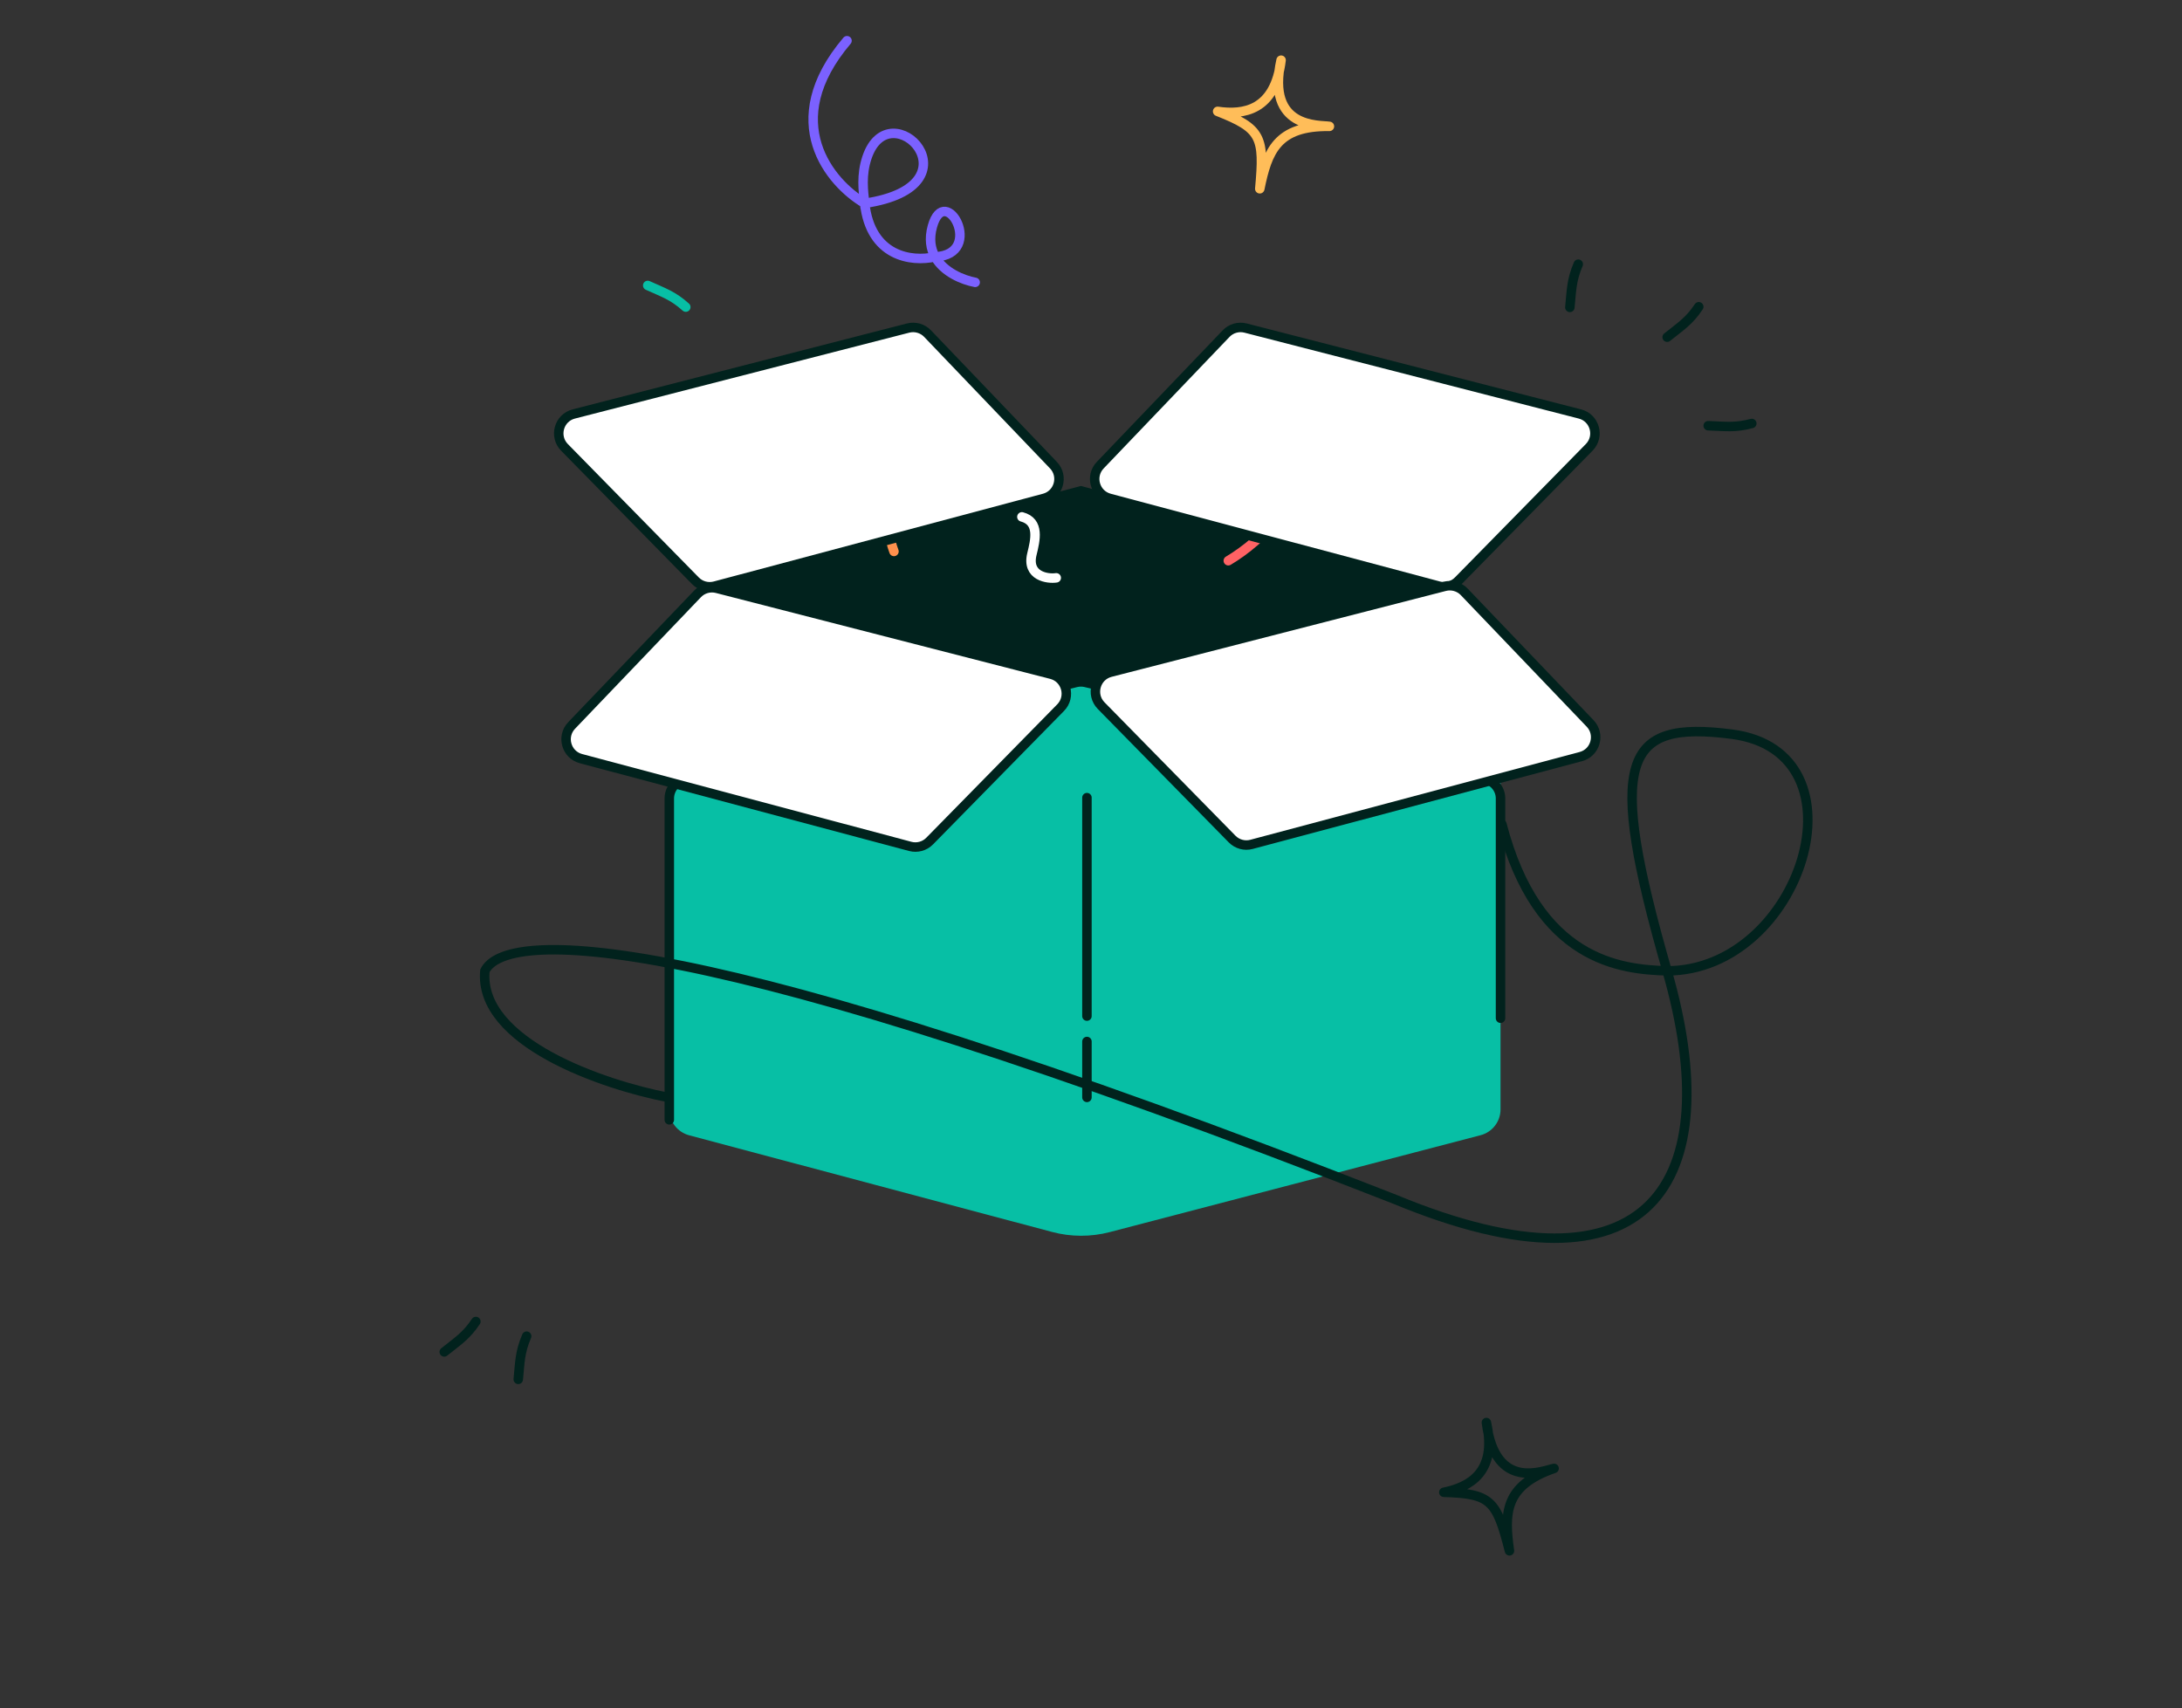 <svg width="327" height="256" viewBox="0 0 327 256" fill="none" xmlns="http://www.w3.org/2000/svg">
<rect x="0" y="0" width="327" height="256" fill="#333333" stroke="none"/>
<path d="M106.047 140.99L104.838 88.044L161.983 72.829L218.221 88.044V140.078L161.983 156.509L106.047 140.99Z" fill="#01221D"/>
<path fill-rule="evenodd" clip-rule="evenodd" d="M191.986 9.019C191.057 16.635 186.305 17.25 182.477 16.693C189.074 19.292 189.501 20.53 188.794 28.291C189.933 22.7 191.36 18.831 199.231 18.937C197.745 18.708 189.712 19.352 191.986 9.019Z" stroke="#FFBD59" stroke-width="1.42" stroke-linecap="round" stroke-linejoin="round"/>
<path d="M97.071 42.778C99.41 43.841 100.838 44.278 102.773 46.022" stroke="#07BFA5" stroke-width="1.42" stroke-linecap="round" stroke-linejoin="round"/>
<path d="M255.994 63.801C258.559 63.896 260.027 64.139 262.531 63.465" stroke="#01221D" stroke-width="1.42" stroke-linecap="round" stroke-linejoin="round"/>
<path d="M249.844 50.532C251.854 48.921 253.148 48.133 254.58 45.973" stroke="#01221D" stroke-width="1.42" stroke-linecap="round" stroke-linejoin="round"/>
<path d="M66.577 202.611C68.587 201 69.881 200.212 71.314 198.052" stroke="#01221D" stroke-width="1.42" stroke-linecap="round" stroke-linejoin="round"/>
<path d="M146.142 42.315C144.313 41.975 141.443 40.816 140.139 38.493M140.139 38.493C139.467 37.295 139.212 35.788 139.731 33.924C141.638 27.076 147.747 38.131 140.139 38.493ZM140.139 38.493C136.553 39.307 130.464 38.434 129.581 30.474M129.581 30.474C129.373 28.604 129.046 26.24 129.92 23.622C133.348 13.351 147.31 27.851 129.581 30.474ZM129.581 30.474C124.399 27.416 116.616 18.261 126.934 6.103" stroke="#7B61FF" stroke-width="1.42" stroke-linecap="round"/>
<path d="M184.075 84.034C186.383 82.673 189.967 79.936 191.84 76.801M191.84 76.801C192.935 74.969 193.445 73 192.776 71.091C190.506 64.619 181.826 71.852 191.84 76.801ZM191.84 76.801C194.422 78.07 201.325 79.314 208.285 74.136" stroke="#FF6264" stroke-width="1.42" stroke-linecap="round"/>
<path d="M133.973 82.644C133.35 80.96 132.643 78.025 132.988 75.609M132.988 75.609C133.189 74.197 133.749 72.962 134.896 72.259C138.781 69.875 140.239 77.298 132.988 75.609ZM132.988 75.609C131.121 75.17 127.03 72.884 125.6 67.253" stroke="#FF914D" stroke-width="1.42" stroke-linecap="round"/>
<path d="M235.264 46.066C235.515 43.521 235.489 41.999 236.521 39.592" stroke="#01221D" stroke-width="1.42" stroke-linecap="round" stroke-linejoin="round"/>
<path d="M77.668 206.723C77.919 204.178 77.893 202.656 78.926 200.249" stroke="#01221D" stroke-width="1.42" stroke-linecap="round" stroke-linejoin="round"/>
<path d="M100.303 166.277V117.317L157.951 103.097C160.6 102.444 163.368 102.437 166.02 103.079L224.873 117.317V166.262C224.873 168.082 223.645 169.672 221.884 170.132L193.428 177.567L166.323 184.649C163.478 185.392 160.49 185.385 157.649 184.628L103.273 170.142C101.522 169.676 100.303 168.09 100.303 166.277Z" fill="#07BFA5"/>
<path d="M100.303 167.828V119.667C100.303 118.287 101.244 117.085 102.584 116.754L161.272 102.278C161.739 102.163 162.227 102.162 162.695 102.275L222.578 116.762C223.925 117.088 224.873 118.283 224.873 119.669C224.873 124.641 224.873 137.052 224.873 152.6" stroke="#01221D" stroke-width="1.42" stroke-linecap="round"/>
<path d="M85.669 108.721L104.532 89.008C105.281 88.224 106.395 87.906 107.446 88.176L157.55 101.051C159.788 101.626 160.563 104.409 158.944 106.058L139.322 126.05C138.565 126.821 137.452 127.125 136.408 126.847L87.064 113.694C84.859 113.106 84.092 110.37 85.669 108.721Z" fill="white" stroke="#01221D" stroke-width="1.42"/>
<path d="M157.871 69.711L139.009 49.998C138.259 49.215 137.145 48.897 136.094 49.166L85.99 62.041C83.752 62.616 82.977 65.399 84.596 67.048L104.218 87.04C104.975 87.811 106.088 88.115 107.132 87.837L156.476 74.684C158.681 74.096 159.448 71.36 157.871 69.711Z" fill="white" stroke="#01221D" stroke-width="1.42"/>
<path d="M164.886 69.711L183.748 49.998C184.498 49.215 185.612 48.897 186.663 49.166L236.767 62.041C239.005 62.616 239.78 65.399 238.161 67.048L218.539 87.04C217.782 87.811 216.669 88.115 215.625 87.837L166.281 74.684C164.076 74.096 163.309 71.36 164.886 69.711Z" fill="white" stroke="#01221D" stroke-width="1.42"/>
<path d="M238.297 108.417L219.435 88.704C218.685 87.921 217.571 87.603 216.521 87.873L166.417 100.747C164.179 101.322 163.404 104.105 165.022 105.754L184.645 125.746C185.401 126.517 186.514 126.822 187.558 126.543L236.902 113.39C239.107 112.802 239.874 110.066 238.297 108.417Z" fill="white" stroke="#01221D" stroke-width="1.42"/>
<path d="M162.892 119.54V152.281M162.892 156.088V164.463" stroke="#01221D" stroke-width="1.42" stroke-linecap="round"/>
<path d="M100.063 164.453C90.525 162.618 71.692 156.259 72.666 145.498C75.71 139.384 103.107 138.161 209.04 179.738C247.395 195.635 258.963 177.292 249.831 145.498M249.831 145.498C240.699 113.704 243.234 107.903 259.571 110.036C280.355 112.749 269.922 145.498 249.831 145.498ZM249.831 145.498C242.931 145.294 230.434 144.055 225.076 123.511" stroke="#01221D" stroke-width="1.42" stroke-linecap="round"/>
<path fill-rule="evenodd" clip-rule="evenodd" d="M222.754 213.193C224.433 220.678 220.166 222.871 216.376 223.647C223.457 223.853 224.274 224.873 226.211 232.419C225.409 226.769 225.455 222.642 232.899 220.069C231.424 220.32 224.1 223.67 222.754 213.193Z" stroke="#01221D" stroke-width="1.42" stroke-linecap="round" stroke-linejoin="round"/>
<path d="M153.143 77.462C155.85 78.186 155.151 80.96 154.642 83.053C153.832 86.388 157.062 86.791 158.292 86.6" stroke="white" stroke-width="1.42" stroke-linecap="round"/>
</svg>
